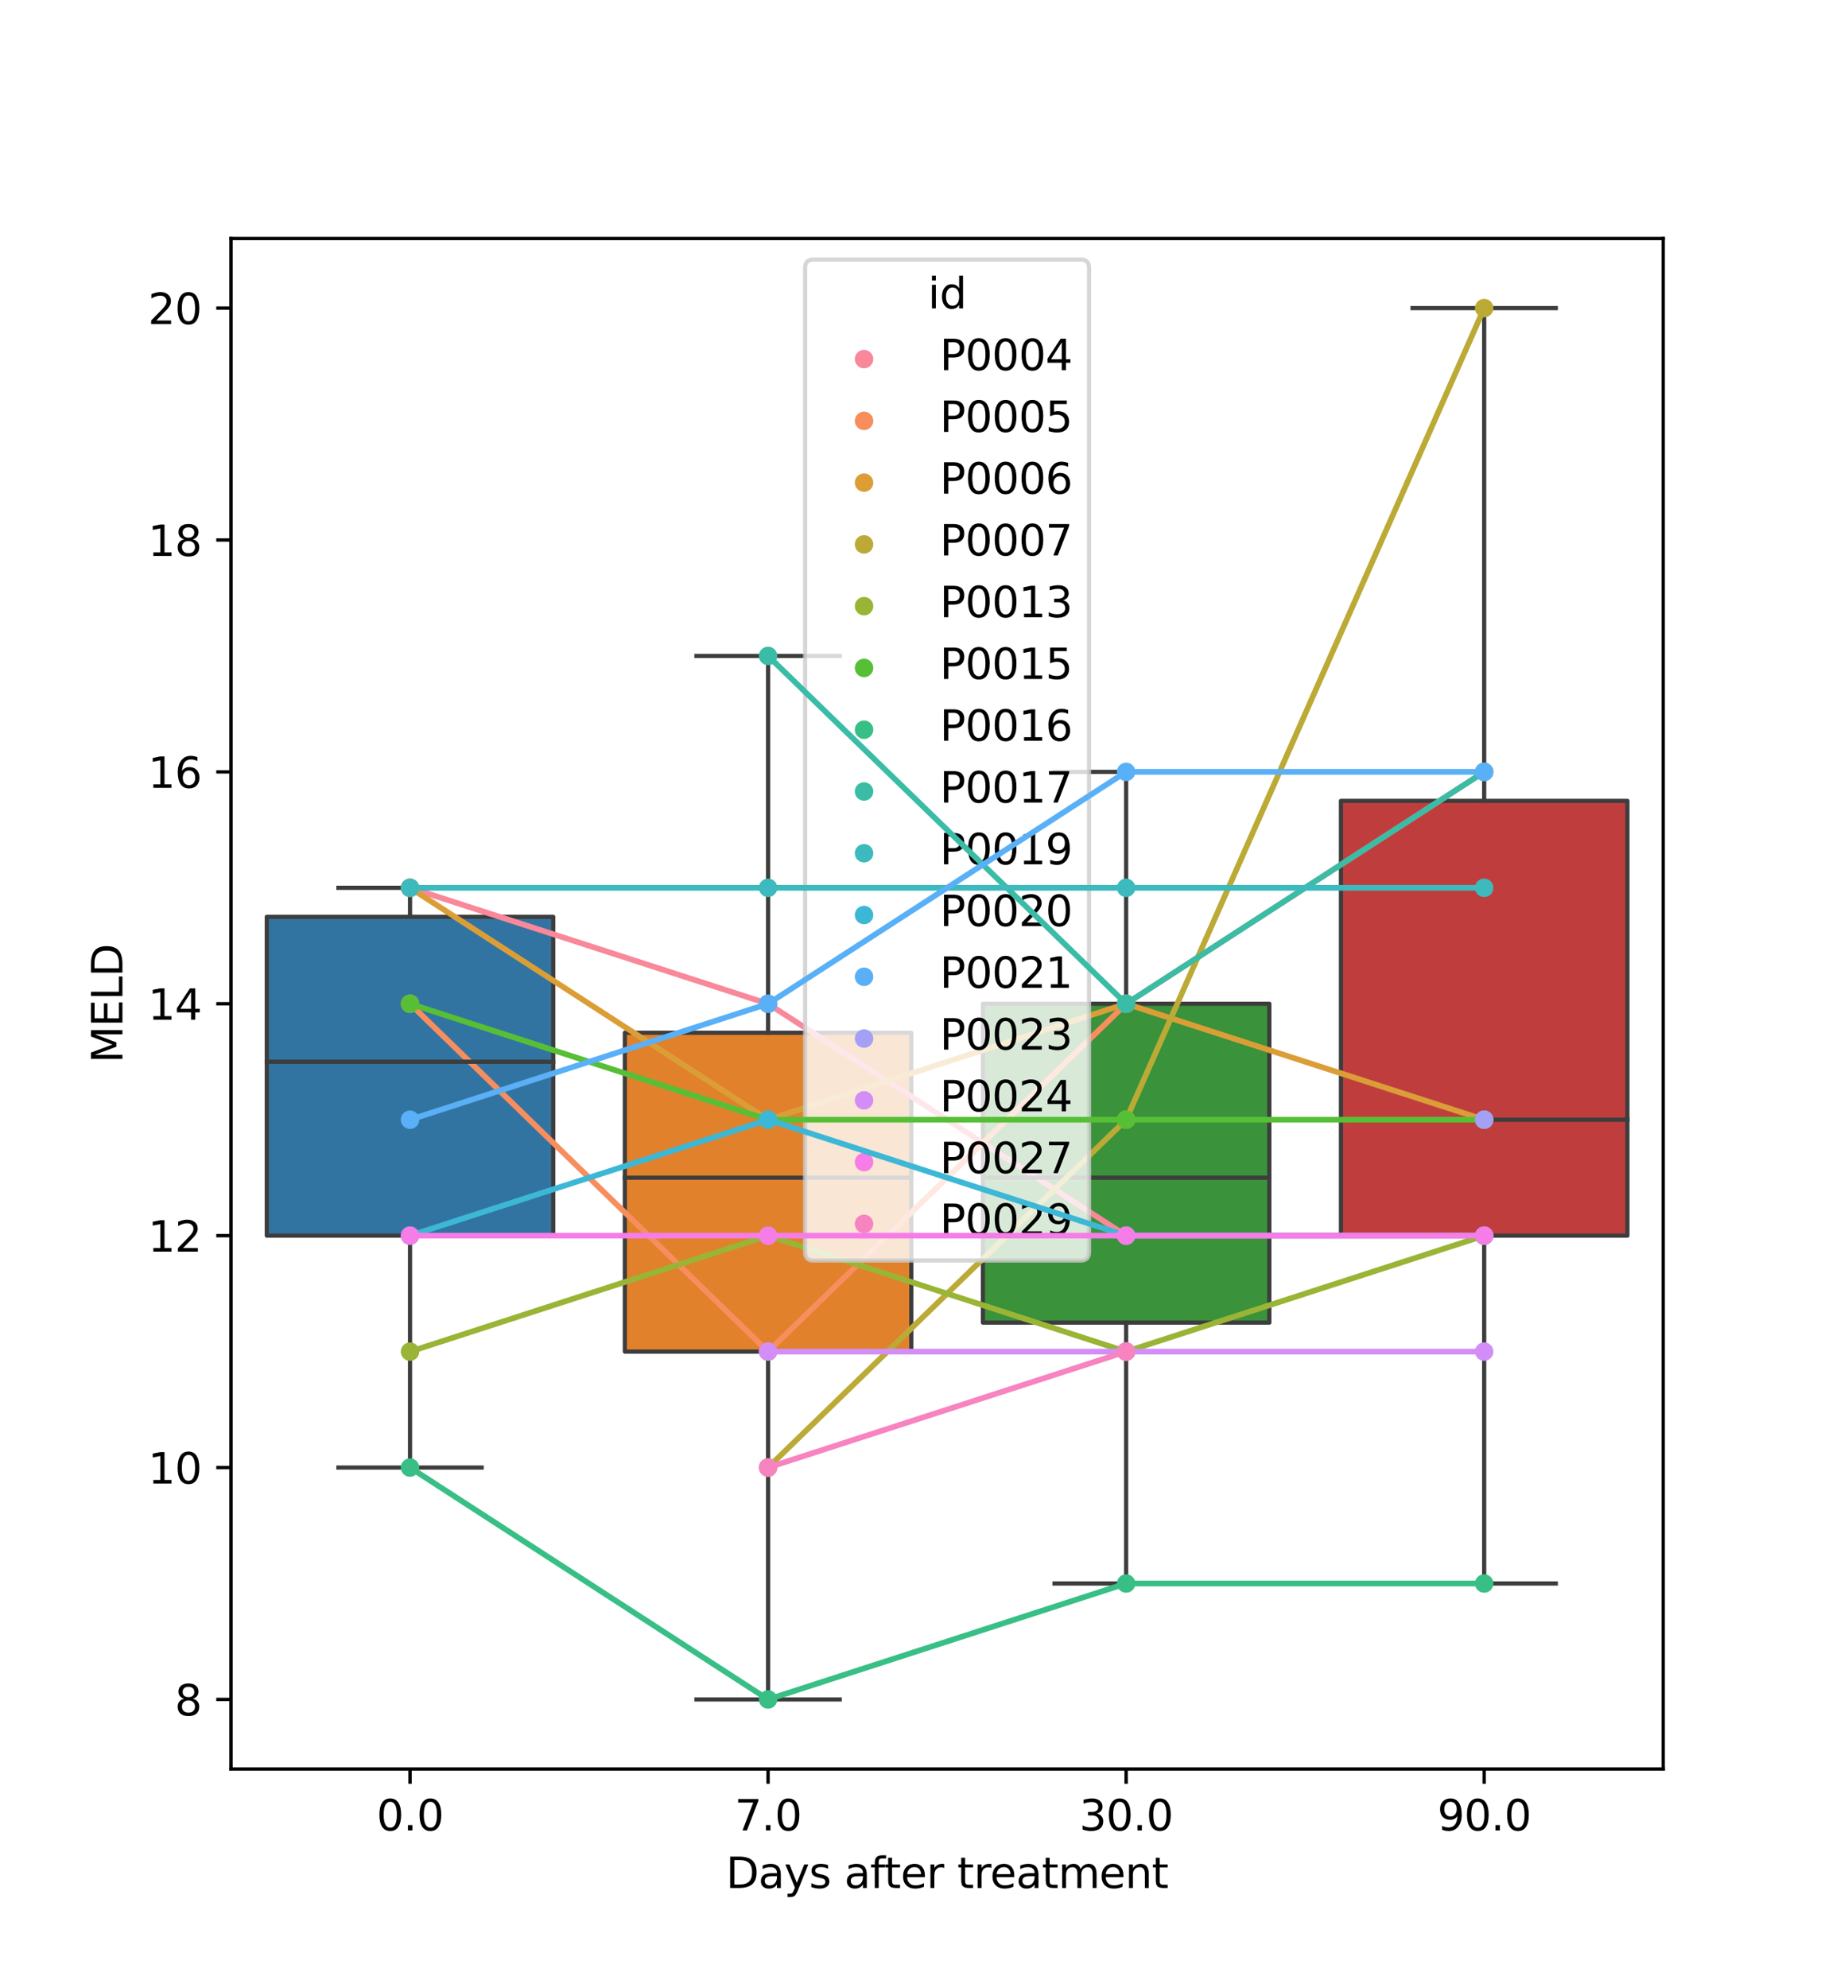 <?xml version="1.0" encoding="utf-8" standalone="no"?>
<!DOCTYPE svg PUBLIC "-//W3C//DTD SVG 1.1//EN"
  "http://www.w3.org/Graphics/SVG/1.1/DTD/svg11.dtd">
<svg xmlns:xlink="http://www.w3.org/1999/xlink" width="439.2pt" height="472.32pt" viewBox="0 0 439.2 472.32" xmlns="http://www.w3.org/2000/svg" version="1.1">
 <defs>
  <style type="text/css">*{stroke-linejoin: round; stroke-linecap: butt}</style>
 </defs>
 <g id="figure_1">
  <g id="patch_1">
   <path d="M 0 472.32 
L 439.2 472.32 
L 439.2 0 
L 0 0 
z
" style="fill: #ffffff"/>
  </g>
  <g id="axes_1">
   <g id="patch_2">
    <path d="M 54.9 420.365 
L 395.28 420.365 
L 395.28 56.678 
L 54.9 56.678 
z
" style="fill: #ffffff"/>
   </g>
   <g id="patch_3">
    <path d="M 63.41 293.626 
L 131.486 293.626 
L 131.486 217.858 
L 63.41 217.858 
L 63.41 293.626 
z
" clip-path="url(#p21d1f77145)" style="fill: #3274a1; stroke: #3d3d3d; stroke-linejoin: miter"/>
   </g>
   <g id="patch_4">
    <path d="M 148.505 321.178 
L 216.581 321.178 
L 216.581 245.41 
L 148.505 245.41 
L 148.505 321.178 
z
" clip-path="url(#p21d1f77145)" style="fill: #e1812c; stroke: #3d3d3d; stroke-linejoin: miter"/>
   </g>
   <g id="patch_5">
    <path d="M 233.6 314.29 
L 301.675 314.29 
L 301.675 238.522 
L 233.6 238.522 
L 233.6 314.29 
z
" clip-path="url(#p21d1f77145)" style="fill: #3a923a; stroke: #3d3d3d; stroke-linejoin: miter"/>
   </g>
   <g id="patch_6">
    <path d="M 318.695 293.626 
L 386.771 293.626 
L 386.771 190.306 
L 318.695 190.306 
L 318.695 293.626 
z
" clip-path="url(#p21d1f77145)" style="fill: #c03d3e; stroke: #3d3d3d; stroke-linejoin: miter"/>
   </g>
   <g id="line2d_1">
    <path d="M 97.448 210.97 
L 182.542 238.522 
L 267.637 293.626 
L 352.733 293.626 
" clip-path="url(#p21d1f77145)" style="fill: none; stroke: #f8889a; stroke-width: 1.35; stroke-linecap: square"/>
   </g>
   <g id="line2d_2">
    <path clip-path="url(#p21d1f77145)" style="fill: none; stroke: #f8889a; stroke-width: 2.7; stroke-linecap: square"/>
   </g>
   <g id="line2d_3">
    <path clip-path="url(#p21d1f77145)" style="fill: none; stroke: #f8889a; stroke-width: 2.7; stroke-linecap: square"/>
   </g>
   <g id="line2d_4">
    <path clip-path="url(#p21d1f77145)" style="fill: none; stroke: #f8889a; stroke-width: 2.7; stroke-linecap: square"/>
   </g>
   <g id="line2d_5">
    <path clip-path="url(#p21d1f77145)" style="fill: none; stroke: #f8889a; stroke-width: 2.7; stroke-linecap: square"/>
   </g>
   <g id="PathCollection_1">
    <defs>
     <path id="m3315a56195" d="M 0 1.692 
C 0.449 1.692 0.879 1.514 1.196 1.196 
C 1.514 0.879 1.692 0.449 1.692 0 
C 1.692 -0.449 1.514 -0.879 1.196 -1.196 
C 0.879 -1.514 0.449 -1.692 0 -1.692 
C -0.449 -1.692 -0.879 -1.514 -1.196 -1.196 
C -1.514 -0.879 -1.692 -0.449 -1.692 0 
C -1.692 0.449 -1.514 0.879 -1.196 1.196 
C -0.879 1.514 -0.449 1.692 0 1.692 
z
" style="stroke: #f8889a; stroke-width: 1.012"/>
    </defs>
    <g clip-path="url(#p21d1f77145)">
     <use xlink:href="#m3315a56195" x="97.448" y="210.97" style="fill: #f8889a; stroke: #f8889a; stroke-width: 1.012"/>
     <use xlink:href="#m3315a56195" x="182.542" y="238.522" style="fill: #f8889a; stroke: #f8889a; stroke-width: 1.012"/>
     <use xlink:href="#m3315a56195" x="267.637" y="293.626" style="fill: #f8889a; stroke: #f8889a; stroke-width: 1.012"/>
     <use xlink:href="#m3315a56195" x="352.733" y="293.626" style="fill: #f8889a; stroke: #f8889a; stroke-width: 1.012"/>
    </g>
   </g>
   <g id="matplotlib.axis_1">
    <g id="xtick_1">
     <g id="line2d_6">
      <defs>
       <path id="m112263fcb1" d="M 0 0 
L 0 3.5 
" style="stroke: #000000; stroke-width: 0.8"/>
      </defs>
      <g>
       <use xlink:href="#m112263fcb1" x="97.448" y="420.365" style="stroke: #000000; stroke-width: 0.8"/>
      </g>
     </g>
     <g id="text_1">
      <!-- 0.0 -->
      <g transform="translate(89.496 434.963)scale(0.1 -0.1)">
       <defs>
        <path id="DejaVuSans-30" d="M 2034 4250 
Q 1547 4250 1301 3770 
Q 1056 3291 1056 2328 
Q 1056 1369 1301 889 
Q 1547 409 2034 409 
Q 2525 409 2770 889 
Q 3016 1369 3016 2328 
Q 3016 3291 2770 3770 
Q 2525 4250 2034 4250 
z
M 2034 4750 
Q 2819 4750 3233 4129 
Q 3647 3509 3647 2328 
Q 3647 1150 3233 529 
Q 2819 -91 2034 -91 
Q 1250 -91 836 529 
Q 422 1150 422 2328 
Q 422 3509 836 4129 
Q 1250 4750 2034 4750 
z
" transform="scale(0.016)"/>
        <path id="DejaVuSans-2e" d="M 684 794 
L 1344 794 
L 1344 0 
L 684 0 
L 684 794 
z
" transform="scale(0.016)"/>
       </defs>
       <use xlink:href="#DejaVuSans-30"/>
       <use xlink:href="#DejaVuSans-2e" x="63.623"/>
       <use xlink:href="#DejaVuSans-30" x="95.41"/>
      </g>
     </g>
    </g>
    <g id="xtick_2">
     <g id="line2d_7">
      <g>
       <use xlink:href="#m112263fcb1" x="182.542" y="420.365" style="stroke: #000000; stroke-width: 0.8"/>
      </g>
     </g>
     <g id="text_2">
      <!-- 7.0 -->
      <g transform="translate(174.591 434.963)scale(0.1 -0.1)">
       <defs>
        <path id="DejaVuSans-37" d="M 525 4666 
L 3525 4666 
L 3525 4397 
L 1831 0 
L 1172 0 
L 2766 4134 
L 525 4134 
L 525 4666 
z
" transform="scale(0.016)"/>
       </defs>
       <use xlink:href="#DejaVuSans-37"/>
       <use xlink:href="#DejaVuSans-2e" x="63.623"/>
       <use xlink:href="#DejaVuSans-30" x="95.41"/>
      </g>
     </g>
    </g>
    <g id="xtick_3">
     <g id="line2d_8">
      <g>
       <use xlink:href="#m112263fcb1" x="267.637" y="420.365" style="stroke: #000000; stroke-width: 0.8"/>
      </g>
     </g>
     <g id="text_3">
      <!-- 30.0 -->
      <g transform="translate(256.505 434.963)scale(0.1 -0.1)">
       <defs>
        <path id="DejaVuSans-33" d="M 2597 2516 
Q 3050 2419 3304 2112 
Q 3559 1806 3559 1356 
Q 3559 666 3084 287 
Q 2609 -91 1734 -91 
Q 1441 -91 1130 -33 
Q 819 25 488 141 
L 488 750 
Q 750 597 1062 519 
Q 1375 441 1716 441 
Q 2309 441 2620 675 
Q 2931 909 2931 1356 
Q 2931 1769 2642 2001 
Q 2353 2234 1838 2234 
L 1294 2234 
L 1294 2753 
L 1863 2753 
Q 2328 2753 2575 2939 
Q 2822 3125 2822 3475 
Q 2822 3834 2567 4026 
Q 2313 4219 1838 4219 
Q 1578 4219 1281 4162 
Q 984 4106 628 3988 
L 628 4550 
Q 988 4650 1302 4700 
Q 1616 4750 1894 4750 
Q 2613 4750 3031 4423 
Q 3450 4097 3450 3541 
Q 3450 3153 3228 2886 
Q 3006 2619 2597 2516 
z
" transform="scale(0.016)"/>
       </defs>
       <use xlink:href="#DejaVuSans-33"/>
       <use xlink:href="#DejaVuSans-30" x="63.623"/>
       <use xlink:href="#DejaVuSans-2e" x="127.246"/>
       <use xlink:href="#DejaVuSans-30" x="159.033"/>
      </g>
     </g>
    </g>
    <g id="xtick_4">
     <g id="line2d_9">
      <g>
       <use xlink:href="#m112263fcb1" x="352.733" y="420.365" style="stroke: #000000; stroke-width: 0.8"/>
      </g>
     </g>
     <g id="text_4">
      <!-- 90.0 -->
      <g transform="translate(341.6 434.963)scale(0.1 -0.1)">
       <defs>
        <path id="DejaVuSans-39" d="M 703 97 
L 703 672 
Q 941 559 1184 500 
Q 1428 441 1663 441 
Q 2288 441 2617 861 
Q 2947 1281 2994 2138 
Q 2813 1869 2534 1725 
Q 2256 1581 1919 1581 
Q 1219 1581 811 2004 
Q 403 2428 403 3163 
Q 403 3881 828 4315 
Q 1253 4750 1959 4750 
Q 2769 4750 3195 4129 
Q 3622 3509 3622 2328 
Q 3622 1225 3098 567 
Q 2575 -91 1691 -91 
Q 1453 -91 1209 -44 
Q 966 3 703 97 
z
M 1959 2075 
Q 2384 2075 2632 2365 
Q 2881 2656 2881 3163 
Q 2881 3666 2632 3958 
Q 2384 4250 1959 4250 
Q 1534 4250 1286 3958 
Q 1038 3666 1038 3163 
Q 1038 2656 1286 2365 
Q 1534 2075 1959 2075 
z
" transform="scale(0.016)"/>
       </defs>
       <use xlink:href="#DejaVuSans-39"/>
       <use xlink:href="#DejaVuSans-30" x="63.623"/>
       <use xlink:href="#DejaVuSans-2e" x="127.246"/>
       <use xlink:href="#DejaVuSans-30" x="159.033"/>
      </g>
     </g>
    </g>
    <g id="text_5">
     <!-- Days after treatment -->
     <g transform="translate(172.525 448.641)scale(0.1 -0.1)">
      <defs>
       <path id="DejaVuSans-44" d="M 1259 4147 
L 1259 519 
L 2022 519 
Q 2988 519 3436 956 
Q 3884 1394 3884 2338 
Q 3884 3275 3436 3711 
Q 2988 4147 2022 4147 
L 1259 4147 
z
M 628 4666 
L 1925 4666 
Q 3281 4666 3915 4102 
Q 4550 3538 4550 2338 
Q 4550 1131 3912 565 
Q 3275 0 1925 0 
L 628 0 
L 628 4666 
z
" transform="scale(0.016)"/>
       <path id="DejaVuSans-61" d="M 2194 1759 
Q 1497 1759 1228 1600 
Q 959 1441 959 1056 
Q 959 750 1161 570 
Q 1363 391 1709 391 
Q 2188 391 2477 730 
Q 2766 1069 2766 1631 
L 2766 1759 
L 2194 1759 
z
M 3341 1997 
L 3341 0 
L 2766 0 
L 2766 531 
Q 2569 213 2275 61 
Q 1981 -91 1556 -91 
Q 1019 -91 701 211 
Q 384 513 384 1019 
Q 384 1609 779 1909 
Q 1175 2209 1959 2209 
L 2766 2209 
L 2766 2266 
Q 2766 2663 2505 2880 
Q 2244 3097 1772 3097 
Q 1472 3097 1187 3025 
Q 903 2953 641 2809 
L 641 3341 
Q 956 3463 1253 3523 
Q 1550 3584 1831 3584 
Q 2591 3584 2966 3190 
Q 3341 2797 3341 1997 
z
" transform="scale(0.016)"/>
       <path id="DejaVuSans-79" d="M 2059 -325 
Q 1816 -950 1584 -1140 
Q 1353 -1331 966 -1331 
L 506 -1331 
L 506 -850 
L 844 -850 
Q 1081 -850 1212 -737 
Q 1344 -625 1503 -206 
L 1606 56 
L 191 3500 
L 800 3500 
L 1894 763 
L 2988 3500 
L 3597 3500 
L 2059 -325 
z
" transform="scale(0.016)"/>
       <path id="DejaVuSans-73" d="M 2834 3397 
L 2834 2853 
Q 2591 2978 2328 3040 
Q 2066 3103 1784 3103 
Q 1356 3103 1142 2972 
Q 928 2841 928 2578 
Q 928 2378 1081 2264 
Q 1234 2150 1697 2047 
L 1894 2003 
Q 2506 1872 2764 1633 
Q 3022 1394 3022 966 
Q 3022 478 2636 193 
Q 2250 -91 1575 -91 
Q 1294 -91 989 -36 
Q 684 19 347 128 
L 347 722 
Q 666 556 975 473 
Q 1284 391 1588 391 
Q 1994 391 2212 530 
Q 2431 669 2431 922 
Q 2431 1156 2273 1281 
Q 2116 1406 1581 1522 
L 1381 1569 
Q 847 1681 609 1914 
Q 372 2147 372 2553 
Q 372 3047 722 3315 
Q 1072 3584 1716 3584 
Q 2034 3584 2315 3537 
Q 2597 3491 2834 3397 
z
" transform="scale(0.016)"/>
       <path id="DejaVuSans-20" transform="scale(0.016)"/>
       <path id="DejaVuSans-66" d="M 2375 4863 
L 2375 4384 
L 1825 4384 
Q 1516 4384 1395 4259 
Q 1275 4134 1275 3809 
L 1275 3500 
L 2222 3500 
L 2222 3053 
L 1275 3053 
L 1275 0 
L 697 0 
L 697 3053 
L 147 3053 
L 147 3500 
L 697 3500 
L 697 3744 
Q 697 4328 969 4595 
Q 1241 4863 1831 4863 
L 2375 4863 
z
" transform="scale(0.016)"/>
       <path id="DejaVuSans-74" d="M 1172 4494 
L 1172 3500 
L 2356 3500 
L 2356 3053 
L 1172 3053 
L 1172 1153 
Q 1172 725 1289 603 
Q 1406 481 1766 481 
L 2356 481 
L 2356 0 
L 1766 0 
Q 1100 0 847 248 
Q 594 497 594 1153 
L 594 3053 
L 172 3053 
L 172 3500 
L 594 3500 
L 594 4494 
L 1172 4494 
z
" transform="scale(0.016)"/>
       <path id="DejaVuSans-65" d="M 3597 1894 
L 3597 1613 
L 953 1613 
Q 991 1019 1311 708 
Q 1631 397 2203 397 
Q 2534 397 2845 478 
Q 3156 559 3463 722 
L 3463 178 
Q 3153 47 2828 -22 
Q 2503 -91 2169 -91 
Q 1331 -91 842 396 
Q 353 884 353 1716 
Q 353 2575 817 3079 
Q 1281 3584 2069 3584 
Q 2775 3584 3186 3129 
Q 3597 2675 3597 1894 
z
M 3022 2063 
Q 3016 2534 2758 2815 
Q 2500 3097 2075 3097 
Q 1594 3097 1305 2825 
Q 1016 2553 972 2059 
L 3022 2063 
z
" transform="scale(0.016)"/>
       <path id="DejaVuSans-72" d="M 2631 2963 
Q 2534 3019 2420 3045 
Q 2306 3072 2169 3072 
Q 1681 3072 1420 2755 
Q 1159 2438 1159 1844 
L 1159 0 
L 581 0 
L 581 3500 
L 1159 3500 
L 1159 2956 
Q 1341 3275 1631 3429 
Q 1922 3584 2338 3584 
Q 2397 3584 2469 3576 
Q 2541 3569 2628 3553 
L 2631 2963 
z
" transform="scale(0.016)"/>
       <path id="DejaVuSans-6d" d="M 3328 2828 
Q 3544 3216 3844 3400 
Q 4144 3584 4550 3584 
Q 5097 3584 5394 3201 
Q 5691 2819 5691 2113 
L 5691 0 
L 5113 0 
L 5113 2094 
Q 5113 2597 4934 2840 
Q 4756 3084 4391 3084 
Q 3944 3084 3684 2787 
Q 3425 2491 3425 1978 
L 3425 0 
L 2847 0 
L 2847 2094 
Q 2847 2600 2669 2842 
Q 2491 3084 2119 3084 
Q 1678 3084 1418 2786 
Q 1159 2488 1159 1978 
L 1159 0 
L 581 0 
L 581 3500 
L 1159 3500 
L 1159 2956 
Q 1356 3278 1631 3431 
Q 1906 3584 2284 3584 
Q 2666 3584 2933 3390 
Q 3200 3197 3328 2828 
z
" transform="scale(0.016)"/>
       <path id="DejaVuSans-6e" d="M 3513 2113 
L 3513 0 
L 2938 0 
L 2938 2094 
Q 2938 2591 2744 2837 
Q 2550 3084 2163 3084 
Q 1697 3084 1428 2787 
Q 1159 2491 1159 1978 
L 1159 0 
L 581 0 
L 581 3500 
L 1159 3500 
L 1159 2956 
Q 1366 3272 1645 3428 
Q 1925 3584 2291 3584 
Q 2894 3584 3203 3211 
Q 3513 2838 3513 2113 
z
" transform="scale(0.016)"/>
      </defs>
      <use xlink:href="#DejaVuSans-44"/>
      <use xlink:href="#DejaVuSans-61" x="77.002"/>
      <use xlink:href="#DejaVuSans-79" x="138.281"/>
      <use xlink:href="#DejaVuSans-73" x="197.461"/>
      <use xlink:href="#DejaVuSans-20" x="249.561"/>
      <use xlink:href="#DejaVuSans-61" x="281.348"/>
      <use xlink:href="#DejaVuSans-66" x="342.627"/>
      <use xlink:href="#DejaVuSans-74" x="376.082"/>
      <use xlink:href="#DejaVuSans-65" x="415.291"/>
      <use xlink:href="#DejaVuSans-72" x="476.814"/>
      <use xlink:href="#DejaVuSans-20" x="517.928"/>
      <use xlink:href="#DejaVuSans-74" x="549.715"/>
      <use xlink:href="#DejaVuSans-72" x="588.924"/>
      <use xlink:href="#DejaVuSans-65" x="627.787"/>
      <use xlink:href="#DejaVuSans-61" x="689.311"/>
      <use xlink:href="#DejaVuSans-74" x="750.59"/>
      <use xlink:href="#DejaVuSans-6d" x="789.799"/>
      <use xlink:href="#DejaVuSans-65" x="887.211"/>
      <use xlink:href="#DejaVuSans-6e" x="948.734"/>
      <use xlink:href="#DejaVuSans-74" x="1012.113"/>
     </g>
    </g>
   </g>
   <g id="matplotlib.axis_2">
    <g id="ytick_1">
     <g id="line2d_10">
      <defs>
       <path id="m9837db7ad3" d="M 0 0 
L -3.5 0 
" style="stroke: #000000; stroke-width: 0.8"/>
      </defs>
      <g>
       <use xlink:href="#m9837db7ad3" x="54.9" y="403.834" style="stroke: #000000; stroke-width: 0.8"/>
      </g>
     </g>
     <g id="text_6">
      <!-- 8 -->
      <g transform="translate(41.538 407.633)scale(0.1 -0.1)">
       <defs>
        <path id="DejaVuSans-38" d="M 2034 2216 
Q 1584 2216 1326 1975 
Q 1069 1734 1069 1313 
Q 1069 891 1326 650 
Q 1584 409 2034 409 
Q 2484 409 2743 651 
Q 3003 894 3003 1313 
Q 3003 1734 2745 1975 
Q 2488 2216 2034 2216 
z
M 1403 2484 
Q 997 2584 770 2862 
Q 544 3141 544 3541 
Q 544 4100 942 4425 
Q 1341 4750 2034 4750 
Q 2731 4750 3128 4425 
Q 3525 4100 3525 3541 
Q 3525 3141 3298 2862 
Q 3072 2584 2669 2484 
Q 3125 2378 3379 2068 
Q 3634 1759 3634 1313 
Q 3634 634 3220 271 
Q 2806 -91 2034 -91 
Q 1263 -91 848 271 
Q 434 634 434 1313 
Q 434 1759 690 2068 
Q 947 2378 1403 2484 
z
M 1172 3481 
Q 1172 3119 1398 2916 
Q 1625 2713 2034 2713 
Q 2441 2713 2670 2916 
Q 2900 3119 2900 3481 
Q 2900 3844 2670 4047 
Q 2441 4250 2034 4250 
Q 1625 4250 1398 4047 
Q 1172 3844 1172 3481 
z
" transform="scale(0.016)"/>
       </defs>
       <use xlink:href="#DejaVuSans-38"/>
      </g>
     </g>
    </g>
    <g id="ytick_2">
     <g id="line2d_11">
      <g>
       <use xlink:href="#m9837db7ad3" x="54.9" y="348.73" style="stroke: #000000; stroke-width: 0.8"/>
      </g>
     </g>
     <g id="text_7">
      <!-- 10 -->
      <g transform="translate(35.175 352.529)scale(0.1 -0.1)">
       <defs>
        <path id="DejaVuSans-31" d="M 794 531 
L 1825 531 
L 1825 4091 
L 703 3866 
L 703 4441 
L 1819 4666 
L 2450 4666 
L 2450 531 
L 3481 531 
L 3481 0 
L 794 0 
L 794 531 
z
" transform="scale(0.016)"/>
       </defs>
       <use xlink:href="#DejaVuSans-31"/>
       <use xlink:href="#DejaVuSans-30" x="63.623"/>
      </g>
     </g>
    </g>
    <g id="ytick_3">
     <g id="line2d_12">
      <g>
       <use xlink:href="#m9837db7ad3" x="54.9" y="293.626" style="stroke: #000000; stroke-width: 0.8"/>
      </g>
     </g>
     <g id="text_8">
      <!-- 12 -->
      <g transform="translate(35.175 297.425)scale(0.1 -0.1)">
       <defs>
        <path id="DejaVuSans-32" d="M 1228 531 
L 3431 531 
L 3431 0 
L 469 0 
L 469 531 
Q 828 903 1448 1529 
Q 2069 2156 2228 2338 
Q 2531 2678 2651 2914 
Q 2772 3150 2772 3378 
Q 2772 3750 2511 3984 
Q 2250 4219 1831 4219 
Q 1534 4219 1204 4116 
Q 875 4013 500 3803 
L 500 4441 
Q 881 4594 1212 4672 
Q 1544 4750 1819 4750 
Q 2544 4750 2975 4387 
Q 3406 4025 3406 3419 
Q 3406 3131 3298 2873 
Q 3191 2616 2906 2266 
Q 2828 2175 2409 1742 
Q 1991 1309 1228 531 
z
" transform="scale(0.016)"/>
       </defs>
       <use xlink:href="#DejaVuSans-31"/>
       <use xlink:href="#DejaVuSans-32" x="63.623"/>
      </g>
     </g>
    </g>
    <g id="ytick_4">
     <g id="line2d_13">
      <g>
       <use xlink:href="#m9837db7ad3" x="54.9" y="238.522" style="stroke: #000000; stroke-width: 0.8"/>
      </g>
     </g>
     <g id="text_9">
      <!-- 14 -->
      <g transform="translate(35.175 242.321)scale(0.1 -0.1)">
       <defs>
        <path id="DejaVuSans-34" d="M 2419 4116 
L 825 1625 
L 2419 1625 
L 2419 4116 
z
M 2253 4666 
L 3047 4666 
L 3047 1625 
L 3713 1625 
L 3713 1100 
L 3047 1100 
L 3047 0 
L 2419 0 
L 2419 1100 
L 313 1100 
L 313 1709 
L 2253 4666 
z
" transform="scale(0.016)"/>
       </defs>
       <use xlink:href="#DejaVuSans-31"/>
       <use xlink:href="#DejaVuSans-34" x="63.623"/>
      </g>
     </g>
    </g>
    <g id="ytick_5">
     <g id="line2d_14">
      <g>
       <use xlink:href="#m9837db7ad3" x="54.9" y="183.418" style="stroke: #000000; stroke-width: 0.8"/>
      </g>
     </g>
     <g id="text_10">
      <!-- 16 -->
      <g transform="translate(35.175 187.217)scale(0.1 -0.1)">
       <defs>
        <path id="DejaVuSans-36" d="M 2113 2584 
Q 1688 2584 1439 2293 
Q 1191 2003 1191 1497 
Q 1191 994 1439 701 
Q 1688 409 2113 409 
Q 2538 409 2786 701 
Q 3034 994 3034 1497 
Q 3034 2003 2786 2293 
Q 2538 2584 2113 2584 
z
M 3366 4563 
L 3366 3988 
Q 3128 4100 2886 4159 
Q 2644 4219 2406 4219 
Q 1781 4219 1451 3797 
Q 1122 3375 1075 2522 
Q 1259 2794 1537 2939 
Q 1816 3084 2150 3084 
Q 2853 3084 3261 2657 
Q 3669 2231 3669 1497 
Q 3669 778 3244 343 
Q 2819 -91 2113 -91 
Q 1303 -91 875 529 
Q 447 1150 447 2328 
Q 447 3434 972 4092 
Q 1497 4750 2381 4750 
Q 2619 4750 2861 4703 
Q 3103 4656 3366 4563 
z
" transform="scale(0.016)"/>
       </defs>
       <use xlink:href="#DejaVuSans-31"/>
       <use xlink:href="#DejaVuSans-36" x="63.623"/>
      </g>
     </g>
    </g>
    <g id="ytick_6">
     <g id="line2d_15">
      <g>
       <use xlink:href="#m9837db7ad3" x="54.9" y="128.314" style="stroke: #000000; stroke-width: 0.8"/>
      </g>
     </g>
     <g id="text_11">
      <!-- 18 -->
      <g transform="translate(35.175 132.113)scale(0.1 -0.1)">
       <use xlink:href="#DejaVuSans-31"/>
       <use xlink:href="#DejaVuSans-38" x="63.623"/>
      </g>
     </g>
    </g>
    <g id="ytick_7">
     <g id="line2d_16">
      <g>
       <use xlink:href="#m9837db7ad3" x="54.9" y="73.21" style="stroke: #000000; stroke-width: 0.8"/>
      </g>
     </g>
     <g id="text_12">
      <!-- 20 -->
      <g transform="translate(35.175 77.009)scale(0.1 -0.1)">
       <use xlink:href="#DejaVuSans-32"/>
       <use xlink:href="#DejaVuSans-30" x="63.623"/>
      </g>
     </g>
    </g>
    <g id="text_13">
     <!-- MELD -->
     <g transform="translate(29.095 252.631)rotate(-90)scale(0.1 -0.1)">
      <defs>
       <path id="DejaVuSans-4d" d="M 628 4666 
L 1569 4666 
L 2759 1491 
L 3956 4666 
L 4897 4666 
L 4897 0 
L 4281 0 
L 4281 4097 
L 3078 897 
L 2444 897 
L 1241 4097 
L 1241 0 
L 628 0 
L 628 4666 
z
" transform="scale(0.016)"/>
       <path id="DejaVuSans-45" d="M 628 4666 
L 3578 4666 
L 3578 4134 
L 1259 4134 
L 1259 2753 
L 3481 2753 
L 3481 2222 
L 1259 2222 
L 1259 531 
L 3634 531 
L 3634 0 
L 628 0 
L 628 4666 
z
" transform="scale(0.016)"/>
       <path id="DejaVuSans-4c" d="M 628 4666 
L 1259 4666 
L 1259 531 
L 3531 531 
L 3531 0 
L 628 0 
L 628 4666 
z
" transform="scale(0.016)"/>
      </defs>
      <use xlink:href="#DejaVuSans-4d"/>
      <use xlink:href="#DejaVuSans-45" x="86.279"/>
      <use xlink:href="#DejaVuSans-4c" x="149.463"/>
      <use xlink:href="#DejaVuSans-44" x="205.176"/>
     </g>
    </g>
   </g>
   <g id="line2d_17">
    <path d="M 97.448 238.522 
L 182.542 321.178 
L 267.637 238.522 
L 352.733 183.418 
" clip-path="url(#p21d1f77145)" style="fill: none; stroke: #f88d5d; stroke-width: 1.35; stroke-linecap: square"/>
   </g>
   <g id="line2d_18">
    <path clip-path="url(#p21d1f77145)" style="fill: none; stroke: #f88d5d; stroke-width: 2.7; stroke-linecap: square"/>
   </g>
   <g id="line2d_19">
    <path clip-path="url(#p21d1f77145)" style="fill: none; stroke: #f88d5d; stroke-width: 2.7; stroke-linecap: square"/>
   </g>
   <g id="line2d_20">
    <path clip-path="url(#p21d1f77145)" style="fill: none; stroke: #f88d5d; stroke-width: 2.7; stroke-linecap: square"/>
   </g>
   <g id="line2d_21">
    <path clip-path="url(#p21d1f77145)" style="fill: none; stroke: #f88d5d; stroke-width: 2.7; stroke-linecap: square"/>
   </g>
   <g id="PathCollection_2">
    <defs>
     <path id="m04e6e0384e" d="M 0 1.692 
C 0.449 1.692 0.879 1.514 1.196 1.196 
C 1.514 0.879 1.692 0.449 1.692 0 
C 1.692 -0.449 1.514 -0.879 1.196 -1.196 
C 0.879 -1.514 0.449 -1.692 0 -1.692 
C -0.449 -1.692 -0.879 -1.514 -1.196 -1.196 
C -1.514 -0.879 -1.692 -0.449 -1.692 0 
C -1.692 0.449 -1.514 0.879 -1.196 1.196 
C -0.879 1.514 -0.449 1.692 0 1.692 
z
" style="stroke: #f88d5d; stroke-width: 1.012"/>
    </defs>
    <g clip-path="url(#p21d1f77145)">
     <use xlink:href="#m04e6e0384e" x="97.448" y="238.522" style="fill: #f88d5d; stroke: #f88d5d; stroke-width: 1.012"/>
     <use xlink:href="#m04e6e0384e" x="182.542" y="321.178" style="fill: #f88d5d; stroke: #f88d5d; stroke-width: 1.012"/>
     <use xlink:href="#m04e6e0384e" x="267.637" y="238.522" style="fill: #f88d5d; stroke: #f88d5d; stroke-width: 1.012"/>
     <use xlink:href="#m04e6e0384e" x="352.733" y="183.418" style="fill: #f88d5d; stroke: #f88d5d; stroke-width: 1.012"/>
    </g>
   </g>
   <g id="line2d_22">
    <path d="M 97.448 293.626 
L 97.448 348.73 
" clip-path="url(#p21d1f77145)" style="fill: none; stroke: #3d3d3d; stroke-linecap: square"/>
   </g>
   <g id="line2d_23">
    <path d="M 97.448 217.858 
L 97.448 210.97 
" clip-path="url(#p21d1f77145)" style="fill: none; stroke: #3d3d3d; stroke-linecap: square"/>
   </g>
   <g id="line2d_24">
    <path d="M 80.428 348.73 
L 114.466 348.73 
" clip-path="url(#p21d1f77145)" style="fill: none; stroke: #3d3d3d; stroke-linecap: square"/>
   </g>
   <g id="line2d_25">
    <path d="M 80.428 210.97 
L 114.466 210.97 
" clip-path="url(#p21d1f77145)" style="fill: none; stroke: #3d3d3d; stroke-linecap: square"/>
   </g>
   <g id="line2d_26"/>
   <g id="line2d_27">
    <path d="M 182.542 321.178 
L 182.542 403.834 
" clip-path="url(#p21d1f77145)" style="fill: none; stroke: #3d3d3d; stroke-linecap: square"/>
   </g>
   <g id="line2d_28">
    <path d="M 182.542 245.41 
L 182.542 155.866 
" clip-path="url(#p21d1f77145)" style="fill: none; stroke: #3d3d3d; stroke-linecap: square"/>
   </g>
   <g id="line2d_29">
    <path d="M 165.524 403.834 
L 199.561 403.834 
" clip-path="url(#p21d1f77145)" style="fill: none; stroke: #3d3d3d; stroke-linecap: square"/>
   </g>
   <g id="line2d_30">
    <path d="M 165.524 155.866 
L 199.561 155.866 
" clip-path="url(#p21d1f77145)" style="fill: none; stroke: #3d3d3d; stroke-linecap: square"/>
   </g>
   <g id="line2d_31"/>
   <g id="line2d_32">
    <path d="M 267.637 314.29 
L 267.637 376.282 
" clip-path="url(#p21d1f77145)" style="fill: none; stroke: #3d3d3d; stroke-linecap: square"/>
   </g>
   <g id="line2d_33">
    <path d="M 267.637 238.522 
L 267.637 183.418 
" clip-path="url(#p21d1f77145)" style="fill: none; stroke: #3d3d3d; stroke-linecap: square"/>
   </g>
   <g id="line2d_34">
    <path d="M 250.619 376.282 
L 284.656 376.282 
" clip-path="url(#p21d1f77145)" style="fill: none; stroke: #3d3d3d; stroke-linecap: square"/>
   </g>
   <g id="line2d_35">
    <path d="M 250.619 183.418 
L 284.656 183.418 
" clip-path="url(#p21d1f77145)" style="fill: none; stroke: #3d3d3d; stroke-linecap: square"/>
   </g>
   <g id="line2d_36"/>
   <g id="line2d_37">
    <path d="M 352.733 293.626 
L 352.733 376.282 
" clip-path="url(#p21d1f77145)" style="fill: none; stroke: #3d3d3d; stroke-linecap: square"/>
   </g>
   <g id="line2d_38">
    <path d="M 352.733 190.306 
L 352.733 73.21 
" clip-path="url(#p21d1f77145)" style="fill: none; stroke: #3d3d3d; stroke-linecap: square"/>
   </g>
   <g id="line2d_39">
    <path d="M 335.714 376.282 
L 369.752 376.282 
" clip-path="url(#p21d1f77145)" style="fill: none; stroke: #3d3d3d; stroke-linecap: square"/>
   </g>
   <g id="line2d_40">
    <path d="M 335.714 73.21 
L 369.752 73.21 
" clip-path="url(#p21d1f77145)" style="fill: none; stroke: #3d3d3d; stroke-linecap: square"/>
   </g>
   <g id="line2d_41"/>
   <g id="line2d_42">
    <path d="M 63.41 252.298 
L 131.486 252.298 
" clip-path="url(#p21d1f77145)" style="fill: none; stroke: #3d3d3d; stroke-linecap: square"/>
   </g>
   <g id="line2d_43">
    <path d="M 148.505 279.85 
L 216.581 279.85 
" clip-path="url(#p21d1f77145)" style="fill: none; stroke: #3d3d3d; stroke-linecap: square"/>
   </g>
   <g id="line2d_44">
    <path d="M 233.6 279.85 
L 301.675 279.85 
" clip-path="url(#p21d1f77145)" style="fill: none; stroke: #3d3d3d; stroke-linecap: square"/>
   </g>
   <g id="line2d_45">
    <path d="M 318.695 266.074 
L 386.771 266.074 
" clip-path="url(#p21d1f77145)" style="fill: none; stroke: #3d3d3d; stroke-linecap: square"/>
   </g>
   <g id="patch_7">
    <path d="M 54.9 420.365 
L 54.9 56.678 
" style="fill: none; stroke: #000000; stroke-width: 0.8; stroke-linejoin: miter; stroke-linecap: square"/>
   </g>
   <g id="patch_8">
    <path d="M 395.28 420.365 
L 395.28 56.678 
" style="fill: none; stroke: #000000; stroke-width: 0.8; stroke-linejoin: miter; stroke-linecap: square"/>
   </g>
   <g id="patch_9">
    <path d="M 54.9 420.365 
L 395.28 420.365 
" style="fill: none; stroke: #000000; stroke-width: 0.8; stroke-linejoin: miter; stroke-linecap: square"/>
   </g>
   <g id="patch_10">
    <path d="M 54.9 56.678 
L 395.28 56.678 
" style="fill: none; stroke: #000000; stroke-width: 0.8; stroke-linejoin: miter; stroke-linecap: square"/>
   </g>
   <g id="line2d_46">
    <path d="M 97.448 210.97 
L 182.542 266.074 
L 267.637 238.522 
L 352.733 266.074 
" clip-path="url(#p21d1f77145)" style="fill: none; stroke: #db9e37; stroke-width: 1.35; stroke-linecap: square"/>
   </g>
   <g id="line2d_47">
    <path clip-path="url(#p21d1f77145)" style="fill: none; stroke: #db9e37; stroke-width: 2.7; stroke-linecap: square"/>
   </g>
   <g id="line2d_48">
    <path clip-path="url(#p21d1f77145)" style="fill: none; stroke: #db9e37; stroke-width: 2.7; stroke-linecap: square"/>
   </g>
   <g id="line2d_49">
    <path clip-path="url(#p21d1f77145)" style="fill: none; stroke: #db9e37; stroke-width: 2.7; stroke-linecap: square"/>
   </g>
   <g id="line2d_50">
    <path clip-path="url(#p21d1f77145)" style="fill: none; stroke: #db9e37; stroke-width: 2.7; stroke-linecap: square"/>
   </g>
   <g id="PathCollection_3">
    <defs>
     <path id="md9610248ef" d="M 0 1.692 
C 0.449 1.692 0.879 1.514 1.196 1.196 
C 1.514 0.879 1.692 0.449 1.692 0 
C 1.692 -0.449 1.514 -0.879 1.196 -1.196 
C 0.879 -1.514 0.449 -1.692 0 -1.692 
C -0.449 -1.692 -0.879 -1.514 -1.196 -1.196 
C -1.514 -0.879 -1.692 -0.449 -1.692 0 
C -1.692 0.449 -1.514 0.879 -1.196 1.196 
C -0.879 1.514 -0.449 1.692 0 1.692 
z
" style="stroke: #db9e37; stroke-width: 1.012"/>
    </defs>
    <g clip-path="url(#p21d1f77145)">
     <use xlink:href="#md9610248ef" x="97.448" y="210.97" style="fill: #db9e37; stroke: #db9e37; stroke-width: 1.012"/>
     <use xlink:href="#md9610248ef" x="182.542" y="266.074" style="fill: #db9e37; stroke: #db9e37; stroke-width: 1.012"/>
     <use xlink:href="#md9610248ef" x="267.637" y="238.522" style="fill: #db9e37; stroke: #db9e37; stroke-width: 1.012"/>
     <use xlink:href="#md9610248ef" x="352.733" y="266.074" style="fill: #db9e37; stroke: #db9e37; stroke-width: 1.012"/>
    </g>
   </g>
   <g id="line2d_51">
    <path d="M 182.542 348.73 
L 267.637 266.074 
L 352.733 73.21 
" clip-path="url(#p21d1f77145)" style="fill: none; stroke: #bcaa36; stroke-width: 1.35; stroke-linecap: square"/>
   </g>
   <g id="line2d_52">
    <path clip-path="url(#p21d1f77145)" style="fill: none; stroke: #bcaa36; stroke-width: 2.7; stroke-linecap: square"/>
   </g>
   <g id="line2d_53">
    <path clip-path="url(#p21d1f77145)" style="fill: none; stroke: #bcaa36; stroke-width: 2.7; stroke-linecap: square"/>
   </g>
   <g id="line2d_54">
    <path clip-path="url(#p21d1f77145)" style="fill: none; stroke: #bcaa36; stroke-width: 2.7; stroke-linecap: square"/>
   </g>
   <g id="line2d_55">
    <path clip-path="url(#p21d1f77145)" style="fill: none; stroke: #bcaa36; stroke-width: 2.7; stroke-linecap: square"/>
   </g>
   <g id="PathCollection_4">
    <defs>
     <path id="m90a38b83c5" d="M 0 1.692 
C 0.449 1.692 0.879 1.514 1.196 1.196 
C 1.514 0.879 1.692 0.449 1.692 0 
C 1.692 -0.449 1.514 -0.879 1.196 -1.196 
C 0.879 -1.514 0.449 -1.692 0 -1.692 
C -0.449 -1.692 -0.879 -1.514 -1.196 -1.196 
C -1.514 -0.879 -1.692 -0.449 -1.692 0 
C -1.692 0.449 -1.514 0.879 -1.196 1.196 
C -0.879 1.514 -0.449 1.692 0 1.692 
z
" style="stroke: #bcaa36; stroke-width: 1.012"/>
    </defs>
    <g clip-path="url(#p21d1f77145)">
     <use xlink:href="#m90a38b83c5" x="182.542" y="348.73" style="fill: #bcaa36; stroke: #bcaa36; stroke-width: 1.012"/>
     <use xlink:href="#m90a38b83c5" x="267.637" y="266.074" style="fill: #bcaa36; stroke: #bcaa36; stroke-width: 1.012"/>
     <use xlink:href="#m90a38b83c5" x="352.733" y="73.21" style="fill: #bcaa36; stroke: #bcaa36; stroke-width: 1.012"/>
    </g>
   </g>
   <g id="line2d_56">
    <path d="M 97.448 321.178 
L 182.542 293.626 
L 267.637 321.178 
L 352.733 293.626 
" clip-path="url(#p21d1f77145)" style="fill: none; stroke: #9ab436; stroke-width: 1.35; stroke-linecap: square"/>
   </g>
   <g id="line2d_57">
    <path clip-path="url(#p21d1f77145)" style="fill: none; stroke: #9ab436; stroke-width: 2.7; stroke-linecap: square"/>
   </g>
   <g id="line2d_58">
    <path clip-path="url(#p21d1f77145)" style="fill: none; stroke: #9ab436; stroke-width: 2.7; stroke-linecap: square"/>
   </g>
   <g id="line2d_59">
    <path clip-path="url(#p21d1f77145)" style="fill: none; stroke: #9ab436; stroke-width: 2.7; stroke-linecap: square"/>
   </g>
   <g id="line2d_60">
    <path clip-path="url(#p21d1f77145)" style="fill: none; stroke: #9ab436; stroke-width: 2.7; stroke-linecap: square"/>
   </g>
   <g id="PathCollection_5">
    <defs>
     <path id="med4aba1c61" d="M 0 1.692 
C 0.449 1.692 0.879 1.514 1.196 1.196 
C 1.514 0.879 1.692 0.449 1.692 0 
C 1.692 -0.449 1.514 -0.879 1.196 -1.196 
C 0.879 -1.514 0.449 -1.692 0 -1.692 
C -0.449 -1.692 -0.879 -1.514 -1.196 -1.196 
C -1.514 -0.879 -1.692 -0.449 -1.692 0 
C -1.692 0.449 -1.514 0.879 -1.196 1.196 
C -0.879 1.514 -0.449 1.692 0 1.692 
z
" style="stroke: #9ab436; stroke-width: 1.012"/>
    </defs>
    <g clip-path="url(#p21d1f77145)">
     <use xlink:href="#med4aba1c61" x="97.448" y="321.178" style="fill: #9ab436; stroke: #9ab436; stroke-width: 1.012"/>
     <use xlink:href="#med4aba1c61" x="182.542" y="293.626" style="fill: #9ab436; stroke: #9ab436; stroke-width: 1.012"/>
     <use xlink:href="#med4aba1c61" x="267.637" y="321.178" style="fill: #9ab436; stroke: #9ab436; stroke-width: 1.012"/>
     <use xlink:href="#med4aba1c61" x="352.733" y="293.626" style="fill: #9ab436; stroke: #9ab436; stroke-width: 1.012"/>
    </g>
   </g>
   <g id="legend_1">
    <g id="patch_11">
     <path d="M 193.35 299.528 
L 256.83 299.528 
Q 258.83 299.528 258.83 297.528 
L 258.83 63.678 
Q 258.83 61.678 256.83 61.678 
L 193.35 61.678 
Q 191.35 61.678 191.35 63.678 
L 191.35 297.528 
Q 191.35 299.528 193.35 299.528 
z
" style="fill: #ffffff; opacity: 0.8; stroke: #cccccc; stroke-linejoin: miter"/>
    </g>
    <g id="text_14">
     <!-- id -->
     <g transform="translate(220.527 73.277)scale(0.1 -0.1)">
      <defs>
       <path id="DejaVuSans-69" d="M 603 3500 
L 1178 3500 
L 1178 0 
L 603 0 
L 603 3500 
z
M 603 4863 
L 1178 4863 
L 1178 4134 
L 603 4134 
L 603 4863 
z
" transform="scale(0.016)"/>
       <path id="DejaVuSans-64" d="M 2906 2969 
L 2906 4863 
L 3481 4863 
L 3481 0 
L 2906 0 
L 2906 525 
Q 2725 213 2448 61 
Q 2172 -91 1784 -91 
Q 1150 -91 751 415 
Q 353 922 353 1747 
Q 353 2572 751 3078 
Q 1150 3584 1784 3584 
Q 2172 3584 2448 3432 
Q 2725 3281 2906 2969 
z
M 947 1747 
Q 947 1113 1208 752 
Q 1469 391 1925 391 
Q 2381 391 2643 752 
Q 2906 1113 2906 1747 
Q 2906 2381 2643 2742 
Q 2381 3103 1925 3103 
Q 1469 3103 1208 2742 
Q 947 2381 947 1747 
z
" transform="scale(0.016)"/>
      </defs>
      <use xlink:href="#DejaVuSans-69"/>
      <use xlink:href="#DejaVuSans-64" x="27.783"/>
     </g>
    </g>
    <g id="PathCollection_6">
     <g>
      <use xlink:href="#m3315a56195" x="205.35" y="85.33" style="fill: #f8889a; stroke: #f8889a; stroke-width: 1.012"/>
     </g>
    </g>
    <g id="text_15">
     <!-- P0004 -->
     <g transform="translate(223.35 87.955)scale(0.1 -0.1)">
      <defs>
       <path id="DejaVuSans-50" d="M 1259 4147 
L 1259 2394 
L 2053 2394 
Q 2494 2394 2734 2622 
Q 2975 2850 2975 3272 
Q 2975 3691 2734 3919 
Q 2494 4147 2053 4147 
L 1259 4147 
z
M 628 4666 
L 2053 4666 
Q 2838 4666 3239 4311 
Q 3641 3956 3641 3272 
Q 3641 2581 3239 2228 
Q 2838 1875 2053 1875 
L 1259 1875 
L 1259 0 
L 628 0 
L 628 4666 
z
" transform="scale(0.016)"/>
      </defs>
      <use xlink:href="#DejaVuSans-50"/>
      <use xlink:href="#DejaVuSans-30" x="60.303"/>
      <use xlink:href="#DejaVuSans-30" x="123.926"/>
      <use xlink:href="#DejaVuSans-30" x="187.549"/>
      <use xlink:href="#DejaVuSans-34" x="251.172"/>
     </g>
    </g>
    <g id="PathCollection_7">
     <g>
      <use xlink:href="#m04e6e0384e" x="205.35" y="100.008" style="fill: #f88d5d; stroke: #f88d5d; stroke-width: 1.012"/>
     </g>
    </g>
    <g id="text_16">
     <!-- P0005 -->
     <g transform="translate(223.35 102.633)scale(0.1 -0.1)">
      <defs>
       <path id="DejaVuSans-35" d="M 691 4666 
L 3169 4666 
L 3169 4134 
L 1269 4134 
L 1269 2991 
Q 1406 3038 1543 3061 
Q 1681 3084 1819 3084 
Q 2600 3084 3056 2656 
Q 3513 2228 3513 1497 
Q 3513 744 3044 326 
Q 2575 -91 1722 -91 
Q 1428 -91 1123 -41 
Q 819 9 494 109 
L 494 744 
Q 775 591 1075 516 
Q 1375 441 1709 441 
Q 2250 441 2565 725 
Q 2881 1009 2881 1497 
Q 2881 1984 2565 2268 
Q 2250 2553 1709 2553 
Q 1456 2553 1204 2497 
Q 953 2441 691 2322 
L 691 4666 
z
" transform="scale(0.016)"/>
      </defs>
      <use xlink:href="#DejaVuSans-50"/>
      <use xlink:href="#DejaVuSans-30" x="60.303"/>
      <use xlink:href="#DejaVuSans-30" x="123.926"/>
      <use xlink:href="#DejaVuSans-30" x="187.549"/>
      <use xlink:href="#DejaVuSans-35" x="251.172"/>
     </g>
    </g>
    <g id="PathCollection_8">
     <g>
      <use xlink:href="#md9610248ef" x="205.35" y="114.686" style="fill: #db9e37; stroke: #db9e37; stroke-width: 1.012"/>
     </g>
    </g>
    <g id="text_17">
     <!-- P0006 -->
     <g transform="translate(223.35 117.311)scale(0.1 -0.1)">
      <use xlink:href="#DejaVuSans-50"/>
      <use xlink:href="#DejaVuSans-30" x="60.303"/>
      <use xlink:href="#DejaVuSans-30" x="123.926"/>
      <use xlink:href="#DejaVuSans-30" x="187.549"/>
      <use xlink:href="#DejaVuSans-36" x="251.172"/>
     </g>
    </g>
    <g id="PathCollection_9">
     <g>
      <use xlink:href="#m90a38b83c5" x="205.35" y="129.364" style="fill: #bcaa36; stroke: #bcaa36; stroke-width: 1.012"/>
     </g>
    </g>
    <g id="text_18">
     <!-- P0007 -->
     <g transform="translate(223.35 131.989)scale(0.1 -0.1)">
      <use xlink:href="#DejaVuSans-50"/>
      <use xlink:href="#DejaVuSans-30" x="60.303"/>
      <use xlink:href="#DejaVuSans-30" x="123.926"/>
      <use xlink:href="#DejaVuSans-30" x="187.549"/>
      <use xlink:href="#DejaVuSans-37" x="251.172"/>
     </g>
    </g>
    <g id="PathCollection_10">
     <g>
      <use xlink:href="#med4aba1c61" x="205.35" y="144.042" style="fill: #9ab436; stroke: #9ab436; stroke-width: 1.012"/>
     </g>
    </g>
    <g id="text_19">
     <!-- P0013 -->
     <g transform="translate(223.35 146.667)scale(0.1 -0.1)">
      <use xlink:href="#DejaVuSans-50"/>
      <use xlink:href="#DejaVuSans-30" x="60.303"/>
      <use xlink:href="#DejaVuSans-30" x="123.926"/>
      <use xlink:href="#DejaVuSans-31" x="187.549"/>
      <use xlink:href="#DejaVuSans-33" x="251.172"/>
     </g>
    </g>
    <g id="PathCollection_11">
     <defs>
      <path id="me3c26a2ba3" d="M 0 1.692 
C 0.449 1.692 0.879 1.514 1.196 1.196 
C 1.514 0.879 1.692 0.449 1.692 0 
C 1.692 -0.449 1.514 -0.879 1.196 -1.196 
C 0.879 -1.514 0.449 -1.692 0 -1.692 
C -0.449 -1.692 -0.879 -1.514 -1.196 -1.196 
C -1.514 -0.879 -1.692 -0.449 -1.692 0 
C -1.692 0.449 -1.514 0.879 -1.196 1.196 
C -0.879 1.514 -0.449 1.692 0 1.692 
z
" style="stroke: #57bf36; stroke-width: 1.012"/>
     </defs>
     <g>
      <use xlink:href="#me3c26a2ba3" x="205.35" y="158.721" style="fill: #57bf36; stroke: #57bf36; stroke-width: 1.012"/>
     </g>
    </g>
    <g id="text_20">
     <!-- P0015 -->
     <g transform="translate(223.35 161.346)scale(0.1 -0.1)">
      <use xlink:href="#DejaVuSans-50"/>
      <use xlink:href="#DejaVuSans-30" x="60.303"/>
      <use xlink:href="#DejaVuSans-30" x="123.926"/>
      <use xlink:href="#DejaVuSans-31" x="187.549"/>
      <use xlink:href="#DejaVuSans-35" x="251.172"/>
     </g>
    </g>
    <g id="PathCollection_12">
     <defs>
      <path id="m540885c243" d="M 0 1.692 
C 0.449 1.692 0.879 1.514 1.196 1.196 
C 1.514 0.879 1.692 0.449 1.692 0 
C 1.692 -0.449 1.514 -0.879 1.196 -1.196 
C 0.879 -1.514 0.449 -1.692 0 -1.692 
C -0.449 -1.692 -0.879 -1.514 -1.196 -1.196 
C -1.514 -0.879 -1.692 -0.449 -1.692 0 
C -1.692 0.449 -1.514 0.879 -1.196 1.196 
C -0.879 1.514 -0.449 1.692 0 1.692 
z
" style="stroke: #38bf85; stroke-width: 1.012"/>
     </defs>
     <g>
      <use xlink:href="#m540885c243" x="205.35" y="173.399" style="fill: #38bf85; stroke: #38bf85; stroke-width: 1.012"/>
     </g>
    </g>
    <g id="text_21">
     <!-- P0016 -->
     <g transform="translate(223.35 176.024)scale(0.1 -0.1)">
      <use xlink:href="#DejaVuSans-50"/>
      <use xlink:href="#DejaVuSans-30" x="60.303"/>
      <use xlink:href="#DejaVuSans-30" x="123.926"/>
      <use xlink:href="#DejaVuSans-31" x="187.549"/>
      <use xlink:href="#DejaVuSans-36" x="251.172"/>
     </g>
    </g>
    <g id="PathCollection_13">
     <defs>
      <path id="mfa8096c3ba" d="M 0 1.692 
C 0.449 1.692 0.879 1.514 1.196 1.196 
C 1.514 0.879 1.692 0.449 1.692 0 
C 1.692 -0.449 1.514 -0.879 1.196 -1.196 
C 0.879 -1.514 0.449 -1.692 0 -1.692 
C -0.449 -1.692 -0.879 -1.514 -1.196 -1.196 
C -1.514 -0.879 -1.692 -0.449 -1.692 0 
C -1.692 0.449 -1.514 0.879 -1.196 1.196 
C -0.879 1.514 -0.449 1.692 0 1.692 
z
" style="stroke: #3abca6; stroke-width: 1.012"/>
     </defs>
     <g>
      <use xlink:href="#mfa8096c3ba" x="205.35" y="188.077" style="fill: #3abca6; stroke: #3abca6; stroke-width: 1.012"/>
     </g>
    </g>
    <g id="text_22">
     <!-- P0017 -->
     <g transform="translate(223.35 190.702)scale(0.1 -0.1)">
      <use xlink:href="#DejaVuSans-50"/>
      <use xlink:href="#DejaVuSans-30" x="60.303"/>
      <use xlink:href="#DejaVuSans-30" x="123.926"/>
      <use xlink:href="#DejaVuSans-31" x="187.549"/>
      <use xlink:href="#DejaVuSans-37" x="251.172"/>
     </g>
    </g>
    <g id="PathCollection_14">
     <defs>
      <path id="m856d85f272" d="M 0 1.692 
C 0.449 1.692 0.879 1.514 1.196 1.196 
C 1.514 0.879 1.692 0.449 1.692 0 
C 1.692 -0.449 1.514 -0.879 1.196 -1.196 
C 0.879 -1.514 0.449 -1.692 0 -1.692 
C -0.449 -1.692 -0.879 -1.514 -1.196 -1.196 
C -1.514 -0.879 -1.692 -0.449 -1.692 0 
C -1.692 0.449 -1.514 0.879 -1.196 1.196 
C -0.879 1.514 -0.449 1.692 0 1.692 
z
" style="stroke: #3cbabd; stroke-width: 1.012"/>
     </defs>
     <g>
      <use xlink:href="#m856d85f272" x="205.35" y="202.755" style="fill: #3cbabd; stroke: #3cbabd; stroke-width: 1.012"/>
     </g>
    </g>
    <g id="text_23">
     <!-- P0019 -->
     <g transform="translate(223.35 205.38)scale(0.1 -0.1)">
      <use xlink:href="#DejaVuSans-50"/>
      <use xlink:href="#DejaVuSans-30" x="60.303"/>
      <use xlink:href="#DejaVuSans-30" x="123.926"/>
      <use xlink:href="#DejaVuSans-31" x="187.549"/>
      <use xlink:href="#DejaVuSans-39" x="251.172"/>
     </g>
    </g>
    <g id="PathCollection_15">
     <defs>
      <path id="m260b865f06" d="M 0 1.692 
C 0.449 1.692 0.879 1.514 1.196 1.196 
C 1.514 0.879 1.692 0.449 1.692 0 
C 1.692 -0.449 1.514 -0.879 1.196 -1.196 
C 0.879 -1.514 0.449 -1.692 0 -1.692 
C -0.449 -1.692 -0.879 -1.514 -1.196 -1.196 
C -1.514 -0.879 -1.692 -0.449 -1.692 0 
C -1.692 0.449 -1.514 0.879 -1.196 1.196 
C -0.879 1.514 -0.449 1.692 0 1.692 
z
" style="stroke: #3db7d6; stroke-width: 1.012"/>
     </defs>
     <g>
      <use xlink:href="#m260b865f06" x="205.35" y="217.433" style="fill: #3db7d6; stroke: #3db7d6; stroke-width: 1.012"/>
     </g>
    </g>
    <g id="text_24">
     <!-- P0020 -->
     <g transform="translate(223.35 220.058)scale(0.1 -0.1)">
      <use xlink:href="#DejaVuSans-50"/>
      <use xlink:href="#DejaVuSans-30" x="60.303"/>
      <use xlink:href="#DejaVuSans-30" x="123.926"/>
      <use xlink:href="#DejaVuSans-32" x="187.549"/>
      <use xlink:href="#DejaVuSans-30" x="251.172"/>
     </g>
    </g>
    <g id="PathCollection_16">
     <defs>
      <path id="m4eb797e7f4" d="M 0 1.692 
C 0.449 1.692 0.879 1.514 1.196 1.196 
C 1.514 0.879 1.692 0.449 1.692 0 
C 1.692 -0.449 1.514 -0.879 1.196 -1.196 
C 0.879 -1.514 0.449 -1.692 0 -1.692 
C -0.449 -1.692 -0.879 -1.514 -1.196 -1.196 
C -1.514 -0.879 -1.692 -0.449 -1.692 0 
C -1.692 0.449 -1.514 0.879 -1.196 1.196 
C -0.879 1.514 -0.449 1.692 0 1.692 
z
" style="stroke: #59b0f6; stroke-width: 1.012"/>
     </defs>
     <g>
      <use xlink:href="#m4eb797e7f4" x="205.35" y="232.111" style="fill: #59b0f6; stroke: #59b0f6; stroke-width: 1.012"/>
     </g>
    </g>
    <g id="text_25">
     <!-- P0021 -->
     <g transform="translate(223.35 234.736)scale(0.1 -0.1)">
      <use xlink:href="#DejaVuSans-50"/>
      <use xlink:href="#DejaVuSans-30" x="60.303"/>
      <use xlink:href="#DejaVuSans-30" x="123.926"/>
      <use xlink:href="#DejaVuSans-32" x="187.549"/>
      <use xlink:href="#DejaVuSans-31" x="251.172"/>
     </g>
    </g>
    <g id="PathCollection_17">
     <defs>
      <path id="m0d13ded058" d="M 0 1.692 
C 0.449 1.692 0.879 1.514 1.196 1.196 
C 1.514 0.879 1.692 0.449 1.692 0 
C 1.692 -0.449 1.514 -0.879 1.196 -1.196 
C 0.879 -1.514 0.449 -1.692 0 -1.692 
C -0.449 -1.692 -0.879 -1.514 -1.196 -1.196 
C -1.514 -0.879 -1.692 -0.449 -1.692 0 
C -1.692 0.449 -1.514 0.879 -1.196 1.196 
C -0.879 1.514 -0.449 1.692 0 1.692 
z
" style="stroke: #a3a0f6; stroke-width: 1.012"/>
     </defs>
     <g>
      <use xlink:href="#m0d13ded058" x="205.35" y="246.789" style="fill: #a3a0f6; stroke: #a3a0f6; stroke-width: 1.012"/>
     </g>
    </g>
    <g id="text_26">
     <!-- P0023 -->
     <g transform="translate(223.35 249.414)scale(0.1 -0.1)">
      <use xlink:href="#DejaVuSans-50"/>
      <use xlink:href="#DejaVuSans-30" x="60.303"/>
      <use xlink:href="#DejaVuSans-30" x="123.926"/>
      <use xlink:href="#DejaVuSans-32" x="187.549"/>
      <use xlink:href="#DejaVuSans-33" x="251.172"/>
     </g>
    </g>
    <g id="PathCollection_18">
     <defs>
      <path id="ma43fb40f62" d="M 0 1.692 
C 0.449 1.692 0.879 1.514 1.196 1.196 
C 1.514 0.879 1.692 0.449 1.692 0 
C 1.692 -0.449 1.514 -0.879 1.196 -1.196 
C 0.879 -1.514 0.449 -1.692 0 -1.692 
C -0.449 -1.692 -0.879 -1.514 -1.196 -1.196 
C -1.514 -0.879 -1.692 -0.449 -1.692 0 
C -1.692 0.449 -1.514 0.879 -1.196 1.196 
C -0.879 1.514 -0.449 1.692 0 1.692 
z
" style="stroke: #d28ef6; stroke-width: 1.012"/>
     </defs>
     <g>
      <use xlink:href="#ma43fb40f62" x="205.35" y="261.467" style="fill: #d28ef6; stroke: #d28ef6; stroke-width: 1.012"/>
     </g>
    </g>
    <g id="text_27">
     <!-- P0024 -->
     <g transform="translate(223.35 264.092)scale(0.1 -0.1)">
      <use xlink:href="#DejaVuSans-50"/>
      <use xlink:href="#DejaVuSans-30" x="60.303"/>
      <use xlink:href="#DejaVuSans-30" x="123.926"/>
      <use xlink:href="#DejaVuSans-32" x="187.549"/>
      <use xlink:href="#DejaVuSans-34" x="251.172"/>
     </g>
    </g>
    <g id="PathCollection_19">
     <defs>
      <path id="m1617a5bde8" d="M 0 1.692 
C 0.449 1.692 0.879 1.514 1.196 1.196 
C 1.514 0.879 1.692 0.449 1.692 0 
C 1.692 -0.449 1.514 -0.879 1.196 -1.196 
C 0.879 -1.514 0.449 -1.692 0 -1.692 
C -0.449 -1.692 -0.879 -1.514 -1.196 -1.196 
C -1.514 -0.879 -1.692 -0.449 -1.692 0 
C -1.692 0.449 -1.514 0.879 -1.196 1.196 
C -0.879 1.514 -0.449 1.692 0 1.692 
z
" style="stroke: #f67ce7; stroke-width: 1.012"/>
     </defs>
     <g>
      <use xlink:href="#m1617a5bde8" x="205.35" y="276.146" style="fill: #f67ce7; stroke: #f67ce7; stroke-width: 1.012"/>
     </g>
    </g>
    <g id="text_28">
     <!-- P0027 -->
     <g transform="translate(223.35 278.771)scale(0.1 -0.1)">
      <use xlink:href="#DejaVuSans-50"/>
      <use xlink:href="#DejaVuSans-30" x="60.303"/>
      <use xlink:href="#DejaVuSans-30" x="123.926"/>
      <use xlink:href="#DejaVuSans-32" x="187.549"/>
      <use xlink:href="#DejaVuSans-37" x="251.172"/>
     </g>
    </g>
    <g id="PathCollection_20">
     <defs>
      <path id="m2f4531ff02" d="M 0 1.692 
C 0.449 1.692 0.879 1.514 1.196 1.196 
C 1.514 0.879 1.692 0.449 1.692 0 
C 1.692 -0.449 1.514 -0.879 1.196 -1.196 
C 0.879 -1.514 0.449 -1.692 0 -1.692 
C -0.449 -1.692 -0.879 -1.514 -1.196 -1.196 
C -1.514 -0.879 -1.692 -0.449 -1.692 0 
C -1.692 0.449 -1.514 0.879 -1.196 1.196 
C -0.879 1.514 -0.449 1.692 0 1.692 
z
" style="stroke: #f783c0; stroke-width: 1.012"/>
     </defs>
     <g>
      <use xlink:href="#m2f4531ff02" x="205.35" y="290.824" style="fill: #f783c0; stroke: #f783c0; stroke-width: 1.012"/>
     </g>
    </g>
    <g id="text_29">
     <!-- P0029 -->
     <g transform="translate(223.35 293.449)scale(0.1 -0.1)">
      <use xlink:href="#DejaVuSans-50"/>
      <use xlink:href="#DejaVuSans-30" x="60.303"/>
      <use xlink:href="#DejaVuSans-30" x="123.926"/>
      <use xlink:href="#DejaVuSans-32" x="187.549"/>
      <use xlink:href="#DejaVuSans-39" x="251.172"/>
     </g>
    </g>
   </g>
   <g id="line2d_61">
    <path d="M 97.448 238.522 
L 182.542 266.074 
L 267.637 266.074 
L 352.733 266.074 
" clip-path="url(#p21d1f77145)" style="fill: none; stroke: #57bf36; stroke-width: 1.35; stroke-linecap: square"/>
   </g>
   <g id="line2d_62">
    <path clip-path="url(#p21d1f77145)" style="fill: none; stroke: #57bf36; stroke-width: 2.7; stroke-linecap: square"/>
   </g>
   <g id="line2d_63">
    <path clip-path="url(#p21d1f77145)" style="fill: none; stroke: #57bf36; stroke-width: 2.7; stroke-linecap: square"/>
   </g>
   <g id="line2d_64">
    <path clip-path="url(#p21d1f77145)" style="fill: none; stroke: #57bf36; stroke-width: 2.7; stroke-linecap: square"/>
   </g>
   <g id="line2d_65">
    <path clip-path="url(#p21d1f77145)" style="fill: none; stroke: #57bf36; stroke-width: 2.7; stroke-linecap: square"/>
   </g>
   <g id="PathCollection_21">
    <g clip-path="url(#p21d1f77145)">
     <use xlink:href="#me3c26a2ba3" x="97.448" y="238.522" style="fill: #57bf36; stroke: #57bf36; stroke-width: 1.012"/>
     <use xlink:href="#me3c26a2ba3" x="182.542" y="266.074" style="fill: #57bf36; stroke: #57bf36; stroke-width: 1.012"/>
     <use xlink:href="#me3c26a2ba3" x="267.637" y="266.074" style="fill: #57bf36; stroke: #57bf36; stroke-width: 1.012"/>
     <use xlink:href="#me3c26a2ba3" x="352.733" y="266.074" style="fill: #57bf36; stroke: #57bf36; stroke-width: 1.012"/>
    </g>
   </g>
   <g id="line2d_66">
    <path d="M 97.448 348.73 
L 182.542 403.834 
L 267.637 376.282 
L 352.733 376.282 
" clip-path="url(#p21d1f77145)" style="fill: none; stroke: #38bf85; stroke-width: 1.35; stroke-linecap: square"/>
   </g>
   <g id="line2d_67">
    <path clip-path="url(#p21d1f77145)" style="fill: none; stroke: #38bf85; stroke-width: 2.7; stroke-linecap: square"/>
   </g>
   <g id="line2d_68">
    <path clip-path="url(#p21d1f77145)" style="fill: none; stroke: #38bf85; stroke-width: 2.7; stroke-linecap: square"/>
   </g>
   <g id="line2d_69">
    <path clip-path="url(#p21d1f77145)" style="fill: none; stroke: #38bf85; stroke-width: 2.7; stroke-linecap: square"/>
   </g>
   <g id="line2d_70">
    <path clip-path="url(#p21d1f77145)" style="fill: none; stroke: #38bf85; stroke-width: 2.7; stroke-linecap: square"/>
   </g>
   <g id="PathCollection_22">
    <g clip-path="url(#p21d1f77145)">
     <use xlink:href="#m540885c243" x="97.448" y="348.73" style="fill: #38bf85; stroke: #38bf85; stroke-width: 1.012"/>
     <use xlink:href="#m540885c243" x="182.542" y="403.834" style="fill: #38bf85; stroke: #38bf85; stroke-width: 1.012"/>
     <use xlink:href="#m540885c243" x="267.637" y="376.282" style="fill: #38bf85; stroke: #38bf85; stroke-width: 1.012"/>
     <use xlink:href="#m540885c243" x="352.733" y="376.282" style="fill: #38bf85; stroke: #38bf85; stroke-width: 1.012"/>
    </g>
   </g>
   <g id="line2d_71">
    <path d="M 182.542 155.866 
L 267.637 238.522 
L 352.733 183.418 
" clip-path="url(#p21d1f77145)" style="fill: none; stroke: #3abca6; stroke-width: 1.35; stroke-linecap: square"/>
   </g>
   <g id="line2d_72">
    <path clip-path="url(#p21d1f77145)" style="fill: none; stroke: #3abca6; stroke-width: 2.7; stroke-linecap: square"/>
   </g>
   <g id="line2d_73">
    <path clip-path="url(#p21d1f77145)" style="fill: none; stroke: #3abca6; stroke-width: 2.7; stroke-linecap: square"/>
   </g>
   <g id="line2d_74">
    <path clip-path="url(#p21d1f77145)" style="fill: none; stroke: #3abca6; stroke-width: 2.7; stroke-linecap: square"/>
   </g>
   <g id="line2d_75">
    <path clip-path="url(#p21d1f77145)" style="fill: none; stroke: #3abca6; stroke-width: 2.7; stroke-linecap: square"/>
   </g>
   <g id="PathCollection_23">
    <g clip-path="url(#p21d1f77145)">
     <use xlink:href="#mfa8096c3ba" x="182.542" y="155.866" style="fill: #3abca6; stroke: #3abca6; stroke-width: 1.012"/>
     <use xlink:href="#mfa8096c3ba" x="267.637" y="238.522" style="fill: #3abca6; stroke: #3abca6; stroke-width: 1.012"/>
     <use xlink:href="#mfa8096c3ba" x="352.733" y="183.418" style="fill: #3abca6; stroke: #3abca6; stroke-width: 1.012"/>
    </g>
   </g>
   <g id="line2d_76">
    <path d="M 97.448 210.97 
L 182.542 210.97 
L 267.637 210.97 
L 352.733 210.97 
" clip-path="url(#p21d1f77145)" style="fill: none; stroke: #3cbabd; stroke-width: 1.35; stroke-linecap: square"/>
   </g>
   <g id="line2d_77">
    <path clip-path="url(#p21d1f77145)" style="fill: none; stroke: #3cbabd; stroke-width: 2.7; stroke-linecap: square"/>
   </g>
   <g id="line2d_78">
    <path clip-path="url(#p21d1f77145)" style="fill: none; stroke: #3cbabd; stroke-width: 2.7; stroke-linecap: square"/>
   </g>
   <g id="line2d_79">
    <path clip-path="url(#p21d1f77145)" style="fill: none; stroke: #3cbabd; stroke-width: 2.7; stroke-linecap: square"/>
   </g>
   <g id="line2d_80">
    <path clip-path="url(#p21d1f77145)" style="fill: none; stroke: #3cbabd; stroke-width: 2.7; stroke-linecap: square"/>
   </g>
   <g id="PathCollection_24">
    <g clip-path="url(#p21d1f77145)">
     <use xlink:href="#m856d85f272" x="97.448" y="210.97" style="fill: #3cbabd; stroke: #3cbabd; stroke-width: 1.012"/>
     <use xlink:href="#m856d85f272" x="182.542" y="210.97" style="fill: #3cbabd; stroke: #3cbabd; stroke-width: 1.012"/>
     <use xlink:href="#m856d85f272" x="267.637" y="210.97" style="fill: #3cbabd; stroke: #3cbabd; stroke-width: 1.012"/>
     <use xlink:href="#m856d85f272" x="352.733" y="210.97" style="fill: #3cbabd; stroke: #3cbabd; stroke-width: 1.012"/>
    </g>
   </g>
   <g id="line2d_81">
    <path d="M 97.448 293.626 
L 182.542 266.074 
L 267.637 293.626 
L 352.733 293.626 
" clip-path="url(#p21d1f77145)" style="fill: none; stroke: #3db7d6; stroke-width: 1.35; stroke-linecap: square"/>
   </g>
   <g id="line2d_82">
    <path clip-path="url(#p21d1f77145)" style="fill: none; stroke: #3db7d6; stroke-width: 2.7; stroke-linecap: square"/>
   </g>
   <g id="line2d_83">
    <path clip-path="url(#p21d1f77145)" style="fill: none; stroke: #3db7d6; stroke-width: 2.7; stroke-linecap: square"/>
   </g>
   <g id="line2d_84">
    <path clip-path="url(#p21d1f77145)" style="fill: none; stroke: #3db7d6; stroke-width: 2.7; stroke-linecap: square"/>
   </g>
   <g id="line2d_85">
    <path clip-path="url(#p21d1f77145)" style="fill: none; stroke: #3db7d6; stroke-width: 2.7; stroke-linecap: square"/>
   </g>
   <g id="PathCollection_25">
    <g clip-path="url(#p21d1f77145)">
     <use xlink:href="#m260b865f06" x="97.448" y="293.626" style="fill: #3db7d6; stroke: #3db7d6; stroke-width: 1.012"/>
     <use xlink:href="#m260b865f06" x="182.542" y="266.074" style="fill: #3db7d6; stroke: #3db7d6; stroke-width: 1.012"/>
     <use xlink:href="#m260b865f06" x="267.637" y="293.626" style="fill: #3db7d6; stroke: #3db7d6; stroke-width: 1.012"/>
     <use xlink:href="#m260b865f06" x="352.733" y="293.626" style="fill: #3db7d6; stroke: #3db7d6; stroke-width: 1.012"/>
    </g>
   </g>
   <g id="line2d_86">
    <path d="M 97.448 266.074 
L 182.542 238.522 
L 267.637 183.418 
L 352.733 183.418 
" clip-path="url(#p21d1f77145)" style="fill: none; stroke: #59b0f6; stroke-width: 1.35; stroke-linecap: square"/>
   </g>
   <g id="line2d_87">
    <path clip-path="url(#p21d1f77145)" style="fill: none; stroke: #59b0f6; stroke-width: 2.7; stroke-linecap: square"/>
   </g>
   <g id="line2d_88">
    <path clip-path="url(#p21d1f77145)" style="fill: none; stroke: #59b0f6; stroke-width: 2.7; stroke-linecap: square"/>
   </g>
   <g id="line2d_89">
    <path clip-path="url(#p21d1f77145)" style="fill: none; stroke: #59b0f6; stroke-width: 2.7; stroke-linecap: square"/>
   </g>
   <g id="line2d_90">
    <path clip-path="url(#p21d1f77145)" style="fill: none; stroke: #59b0f6; stroke-width: 2.7; stroke-linecap: square"/>
   </g>
   <g id="PathCollection_26">
    <g clip-path="url(#p21d1f77145)">
     <use xlink:href="#m4eb797e7f4" x="97.448" y="266.074" style="fill: #59b0f6; stroke: #59b0f6; stroke-width: 1.012"/>
     <use xlink:href="#m4eb797e7f4" x="182.542" y="238.522" style="fill: #59b0f6; stroke: #59b0f6; stroke-width: 1.012"/>
     <use xlink:href="#m4eb797e7f4" x="267.637" y="183.418" style="fill: #59b0f6; stroke: #59b0f6; stroke-width: 1.012"/>
     <use xlink:href="#m4eb797e7f4" x="352.733" y="183.418" style="fill: #59b0f6; stroke: #59b0f6; stroke-width: 1.012"/>
    </g>
   </g>
   <g id="line2d_91">
    <path d="M 352.733 266.074 
" clip-path="url(#p21d1f77145)" style="fill: none; stroke: #a3a0f6; stroke-width: 1.35; stroke-linecap: square"/>
   </g>
   <g id="line2d_92">
    <path clip-path="url(#p21d1f77145)" style="fill: none; stroke: #a3a0f6; stroke-width: 2.7; stroke-linecap: square"/>
   </g>
   <g id="line2d_93">
    <path clip-path="url(#p21d1f77145)" style="fill: none; stroke: #a3a0f6; stroke-width: 2.7; stroke-linecap: square"/>
   </g>
   <g id="line2d_94">
    <path clip-path="url(#p21d1f77145)" style="fill: none; stroke: #a3a0f6; stroke-width: 2.7; stroke-linecap: square"/>
   </g>
   <g id="line2d_95">
    <path clip-path="url(#p21d1f77145)" style="fill: none; stroke: #a3a0f6; stroke-width: 2.7; stroke-linecap: square"/>
   </g>
   <g id="PathCollection_27">
    <g clip-path="url(#p21d1f77145)">
     <use xlink:href="#m0d13ded058" x="352.733" y="266.074" style="fill: #a3a0f6; stroke: #a3a0f6; stroke-width: 1.012"/>
    </g>
   </g>
   <g id="line2d_96">
    <path d="M 182.542 321.178 
L 267.637 321.178 
L 352.733 321.178 
" clip-path="url(#p21d1f77145)" style="fill: none; stroke: #d28ef6; stroke-width: 1.35; stroke-linecap: square"/>
   </g>
   <g id="line2d_97">
    <path clip-path="url(#p21d1f77145)" style="fill: none; stroke: #d28ef6; stroke-width: 2.7; stroke-linecap: square"/>
   </g>
   <g id="line2d_98">
    <path clip-path="url(#p21d1f77145)" style="fill: none; stroke: #d28ef6; stroke-width: 2.7; stroke-linecap: square"/>
   </g>
   <g id="line2d_99">
    <path clip-path="url(#p21d1f77145)" style="fill: none; stroke: #d28ef6; stroke-width: 2.7; stroke-linecap: square"/>
   </g>
   <g id="line2d_100">
    <path clip-path="url(#p21d1f77145)" style="fill: none; stroke: #d28ef6; stroke-width: 2.7; stroke-linecap: square"/>
   </g>
   <g id="PathCollection_28">
    <g clip-path="url(#p21d1f77145)">
     <use xlink:href="#ma43fb40f62" x="182.542" y="321.178" style="fill: #d28ef6; stroke: #d28ef6; stroke-width: 1.012"/>
     <use xlink:href="#ma43fb40f62" x="267.637" y="321.178" style="fill: #d28ef6; stroke: #d28ef6; stroke-width: 1.012"/>
     <use xlink:href="#ma43fb40f62" x="352.733" y="321.178" style="fill: #d28ef6; stroke: #d28ef6; stroke-width: 1.012"/>
    </g>
   </g>
   <g id="line2d_101">
    <path d="M 97.448 293.626 
L 182.542 293.626 
L 267.637 293.626 
L 352.733 293.626 
" clip-path="url(#p21d1f77145)" style="fill: none; stroke: #f67ce7; stroke-width: 1.35; stroke-linecap: square"/>
   </g>
   <g id="line2d_102">
    <path clip-path="url(#p21d1f77145)" style="fill: none; stroke: #f67ce7; stroke-width: 2.7; stroke-linecap: square"/>
   </g>
   <g id="line2d_103">
    <path clip-path="url(#p21d1f77145)" style="fill: none; stroke: #f67ce7; stroke-width: 2.7; stroke-linecap: square"/>
   </g>
   <g id="line2d_104">
    <path clip-path="url(#p21d1f77145)" style="fill: none; stroke: #f67ce7; stroke-width: 2.7; stroke-linecap: square"/>
   </g>
   <g id="line2d_105">
    <path clip-path="url(#p21d1f77145)" style="fill: none; stroke: #f67ce7; stroke-width: 2.7; stroke-linecap: square"/>
   </g>
   <g id="PathCollection_29">
    <g clip-path="url(#p21d1f77145)">
     <use xlink:href="#m1617a5bde8" x="97.448" y="293.626" style="fill: #f67ce7; stroke: #f67ce7; stroke-width: 1.012"/>
     <use xlink:href="#m1617a5bde8" x="182.542" y="293.626" style="fill: #f67ce7; stroke: #f67ce7; stroke-width: 1.012"/>
     <use xlink:href="#m1617a5bde8" x="267.637" y="293.626" style="fill: #f67ce7; stroke: #f67ce7; stroke-width: 1.012"/>
     <use xlink:href="#m1617a5bde8" x="352.733" y="293.626" style="fill: #f67ce7; stroke: #f67ce7; stroke-width: 1.012"/>
    </g>
   </g>
   <g id="line2d_106">
    <path d="M 182.542 348.73 
L 267.637 321.178 
" clip-path="url(#p21d1f77145)" style="fill: none; stroke: #f783c0; stroke-width: 1.35; stroke-linecap: square"/>
   </g>
   <g id="line2d_107">
    <path clip-path="url(#p21d1f77145)" style="fill: none; stroke: #f783c0; stroke-width: 2.7; stroke-linecap: square"/>
   </g>
   <g id="line2d_108">
    <path clip-path="url(#p21d1f77145)" style="fill: none; stroke: #f783c0; stroke-width: 2.7; stroke-linecap: square"/>
   </g>
   <g id="line2d_109">
    <path clip-path="url(#p21d1f77145)" style="fill: none; stroke: #f783c0; stroke-width: 2.7; stroke-linecap: square"/>
   </g>
   <g id="line2d_110">
    <path clip-path="url(#p21d1f77145)" style="fill: none; stroke: #f783c0; stroke-width: 2.7; stroke-linecap: square"/>
   </g>
   <g id="PathCollection_30">
    <g clip-path="url(#p21d1f77145)">
     <use xlink:href="#m2f4531ff02" x="182.542" y="348.73" style="fill: #f783c0; stroke: #f783c0; stroke-width: 1.012"/>
     <use xlink:href="#m2f4531ff02" x="267.637" y="321.178" style="fill: #f783c0; stroke: #f783c0; stroke-width: 1.012"/>
    </g>
   </g>
  </g>
 </g>
 <defs>
  <clipPath id="p21d1f77145">
   <rect x="54.9" y="56.678" width="340.38" height="363.686"/>
  </clipPath>
 </defs>
</svg>
